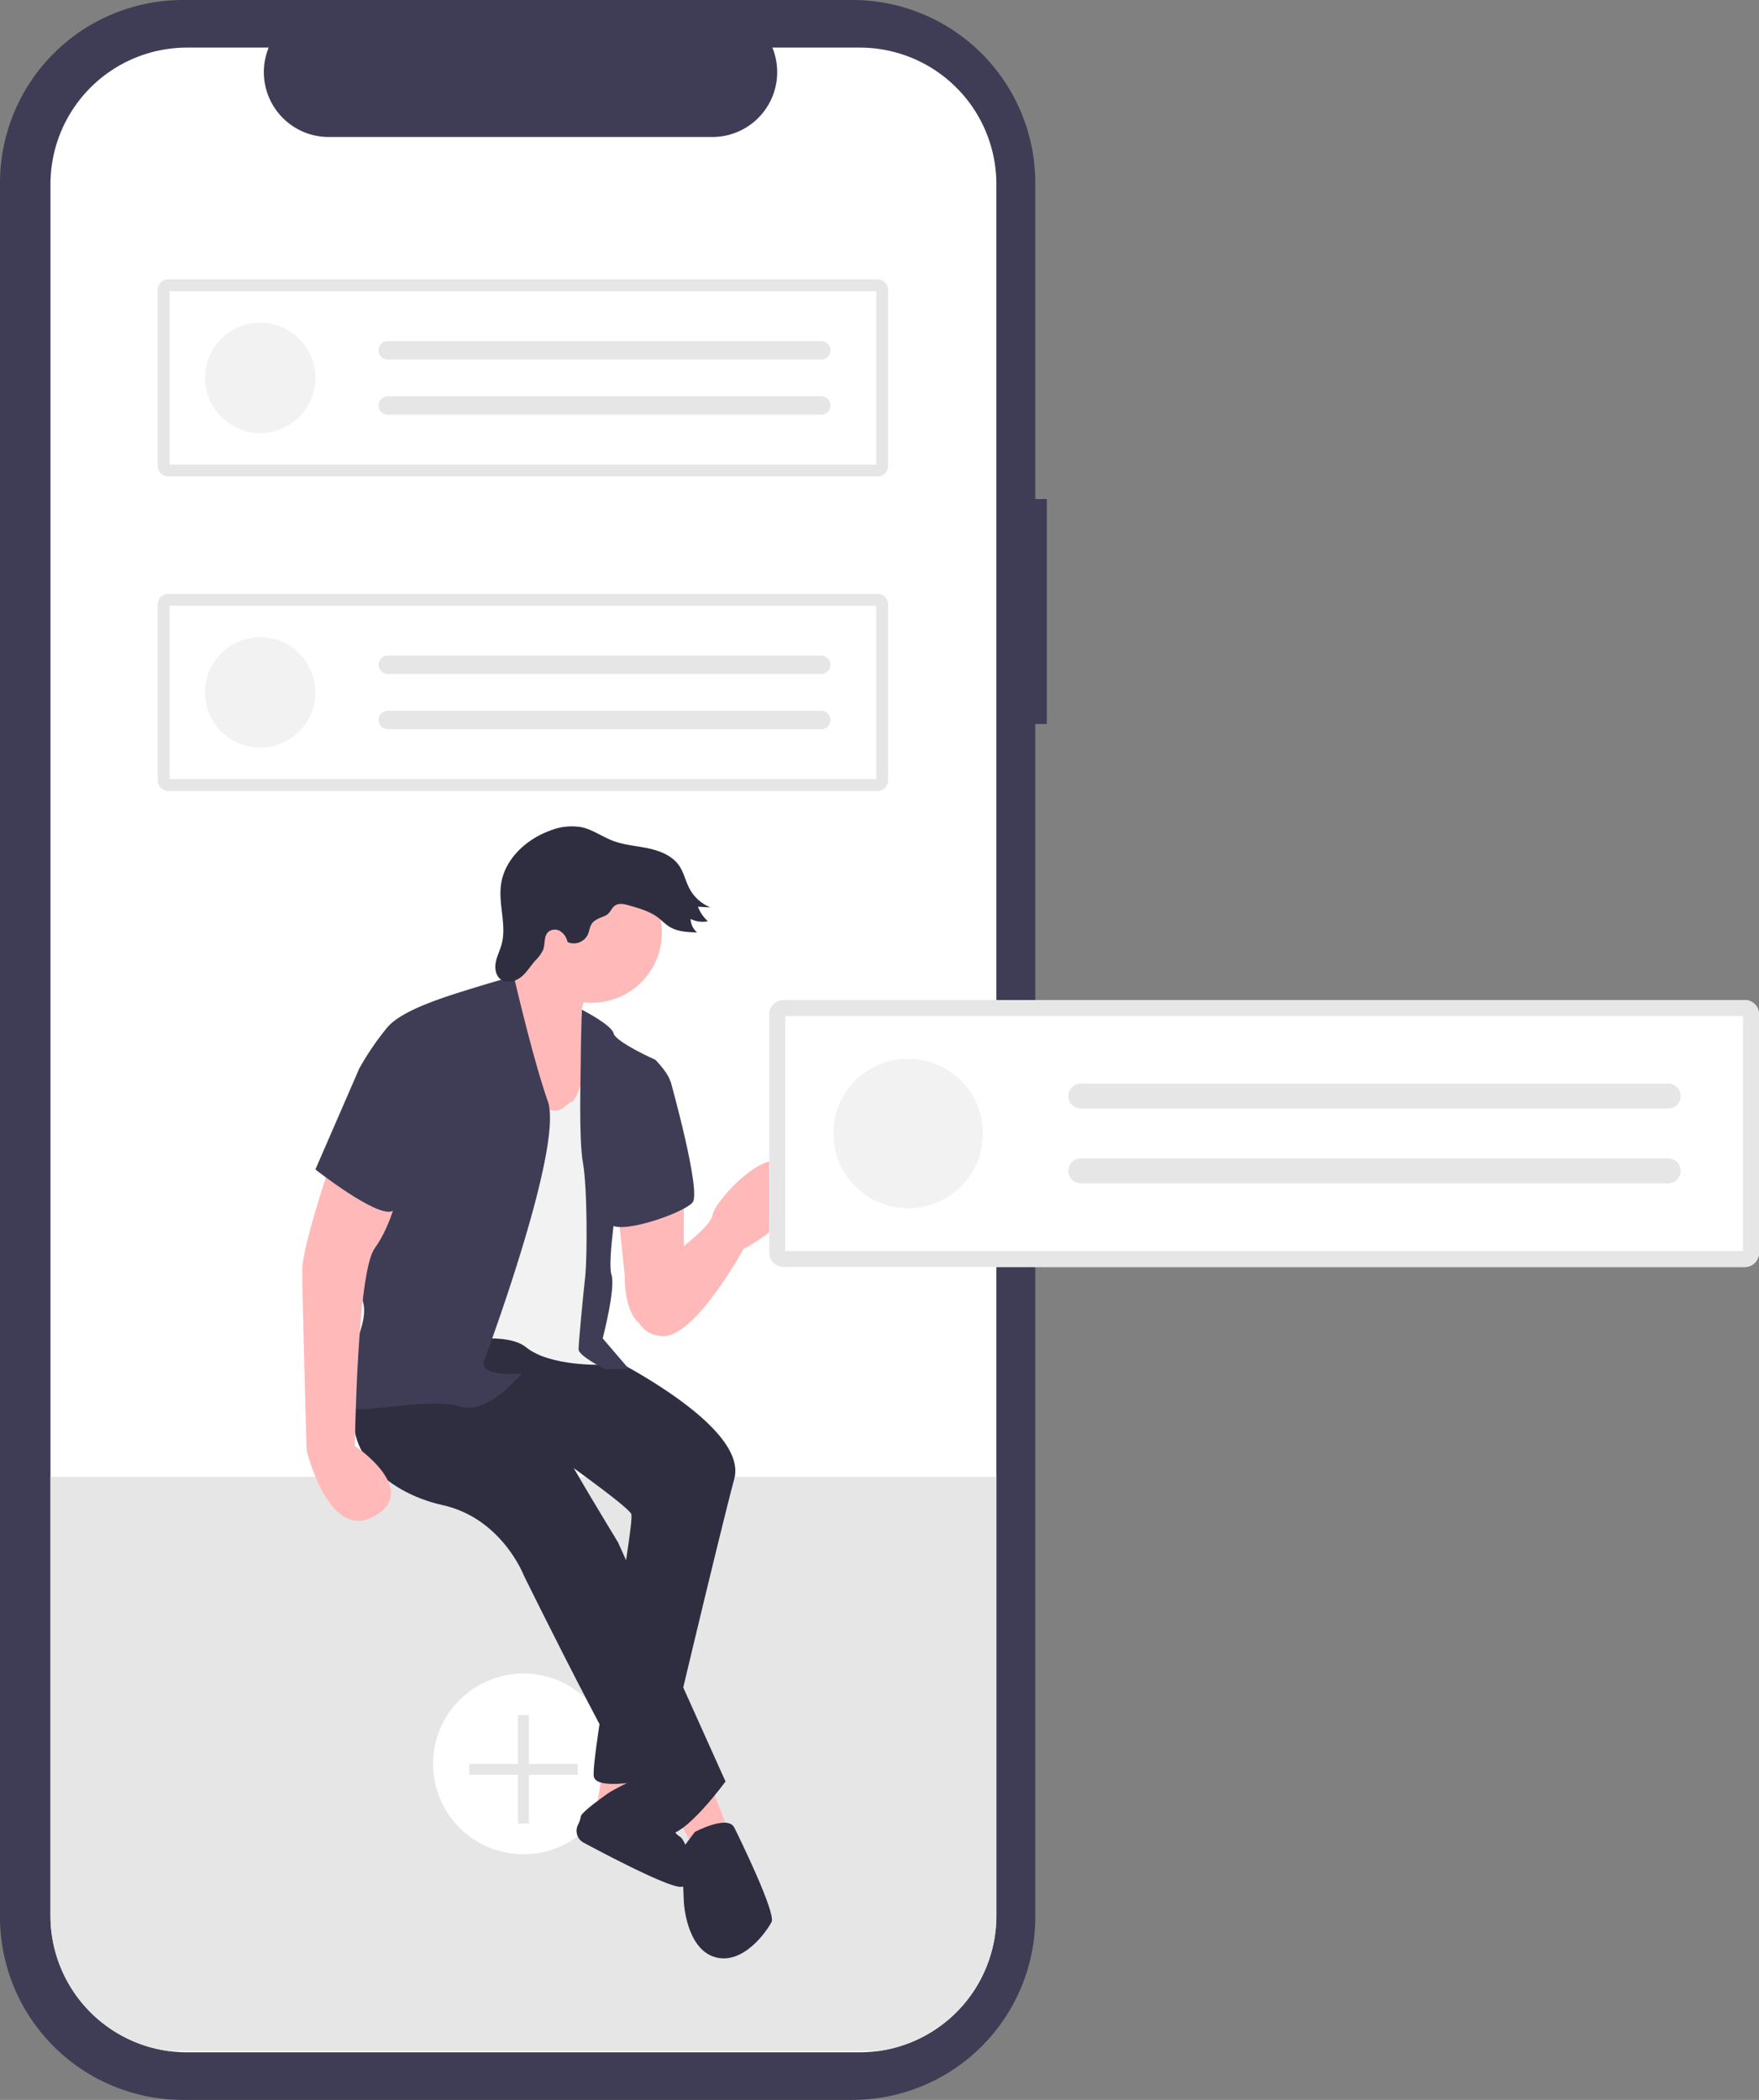 <svg id="e52a4b2b-2a17-41ef-b2dc-8e680caf5c3b" data-name="Layer 1" xmlns="http://www.w3.org/2000/svg" width="609.767" height="727.778" viewBox="0 0 609.767 727.778"><rect x="0" y="0" width="609.767" height="727.778" fill="#808080" stroke="none"/><path d="M658.006,259.058h-3.999V149.513A63.402,63.402,0,0,0,590.605,86.111H358.518a63.402,63.402,0,0,0-63.402,63.402V750.487A63.402,63.402,0,0,0,358.518,813.889H590.605a63.402,63.402,0,0,0,63.402-63.402V337.034h3.999Z" transform="translate(-295.116 -86.111)" fill="#3f3d56"/><path d="M640.514,149.955v600.09a47.345,47.345,0,0,1-40.83,46.9,46.768,46.768,0,0,1-6.52.45h-233.21a46.769,46.769,0,0,1-6.52-.45,47.345,47.345,0,0,1-40.82-46.9v-600.09a47.351,47.351,0,0,1,47.35-47.35h28.29a22.486,22.486,0,0,0,20.83,30.99h132.96a22.481,22.481,0,0,0,20.82-30.99h30.3A47.351,47.351,0,0,1,640.514,149.955Z" transform="translate(-295.116 -86.111)" fill="#fff"/><path d="M640.514,597.945v152.1a47.345,47.345,0,0,1-40.83,46.9h-246.25a47.345,47.345,0,0,1-40.82-46.9v-152.1Z" transform="translate(-295.116 -86.111)" fill="#e6e6e6"/><circle cx="181.447" cy="611.334" r="31.32" fill="#fff"/><polygon points="200.239 611.334 183.327 611.334 183.327 594.421 179.568 594.421 179.568 611.334 162.655 611.334 162.655 615.092 179.568 615.092 179.568 632.005 183.327 632.005 183.327 615.092 200.239 615.092 200.239 611.334" fill="#e6e6e6"/><path d="M532.177,500.548v28.131L517.731,545.405s-6.082-2.281-6.082-17.487L509.368,505.87Z" transform="translate(-295.116 -86.111)" fill="#ffb9b9"/><path d="M517.731,528.679s23.569-15.966,24.329-21.288,22.605-29.279,28.891-14.445c5.932,13.999-18.068,25.999-18.068,25.999s-16.906,31.022-28.31,30.262S513.169,534.001,517.731,528.679Z" transform="translate(-295.116 -86.111)" fill="#ffb9b9"/><polygon points="208.93 613.633 206.649 627.319 218.814 624.277 218.814 613.633 208.93 613.633" fill="#ffb9b9"/><path d="M506.327,707.347s14.06-8.33,14.633-4.545,6.655,18.23,9.696,19.751,6.843,18.247,0,17.487c-5.3-.589-24.738-10.755-33.234-15.31a4.643,4.643,0,0,1-1.996-6.067,9.579,9.579,0,0,0,1.017-2.952C496.443,714.189,506.327,707.347,506.327,707.347Z" transform="translate(-295.116 -86.111)" fill="#2f2e41"/><path d="M499.484,553.008s55.501,25.85,50.179,45.617-25.089,103.399-25.089,103.399-22.048,5.322-23.569,0,14.445-88.193,12.925-91.235-29.651-22.809-29.651-22.809l-57.782-24.329,24.329-22.809Z" transform="translate(-295.116 -86.111)" fill="#2f2e41"/><polygon points="246.184 618.195 253.027 635.682 240.862 641.004 233.259 627.319 246.184 618.195" fill="#ffb9b9"/><path d="M500.245,428.321s-6.843,9.123-1.521,13.685,1.521,21.288,1.521,21.288l-6.843,19.007-27.37-5.322V445.808l1.521-15.206S481.237,417.677,482.758,407.793,500.245,428.321,500.245,428.321Z" transform="translate(-295.116 -86.111)" fill="#ffb9b9"/><path d="M454.627,546.926s35.734,39.535,35.734,41.056S509.368,620.674,509.368,620.674l37.254,82.871s-14.445,19.767-20.528,18.247-49.419-89.714-49.419-89.714-7.603-19.767-28.131-24.329-36.494-20.528-28.891-38.775S454.627,546.926,454.627,546.926Z" transform="translate(-295.116 -86.111)" fill="#2f2e41"/><circle cx="205.128" cy="323.203" r="24.329" fill="#ffb9b9"/><path d="M499.484,448.849s-3.041,17.487-6.082,19.007-5.322,6.843-12.165-.76-12.925-22.809-12.925-22.809l-23.569,28.891-2.281,79.83s26.61-6.843,34.973,0,26.61,6.082,26.61,6.082l-3.801-15.206,3.041-25.85-.76-23.569-.76-16.726Z" transform="translate(-295.116 -86.111)" fill="#f2f2f2"/><path d="M496.806,436.052s10.281,5.194,11.042,8.235,14.445,9.123,14.445,9.123,5.322,5.322,5.322,8.363S509.368,499.788,509.368,499.788s-3.801,23.569-2.281,28.131-3.041,22.048-3.041,22.048l9.123,10.644h-8.363s-9.123-4.562-9.123-6.843,1.521-18.247,2.281-25.09.76-31.172-.76-39.535-.76-30.412-.76-35.734S496.806,436.052,496.806,436.052Z" transform="translate(-295.116 -86.111)" fill="#3f3d56"/><path d="M473.254,424.507s-3.421.773-13.305,3.814-25.09,7.603-30.412,13.685a94.247,94.247,0,0,0-9.884,14.445l3.041,54.741s-6.082,11.404-5.322,17.487,6.843,6.843,2.281,19.767-13.685,24.329-5.322,25.85,30.412-3.801,40.295-.76,21.288-11.404,21.288-11.404-15.206,1.521-12.925-4.562,27.37-74.508,22.048-89.714S473.254,424.507,473.254,424.507Z" transform="translate(-295.116 -86.111)" fill="#3f3d56"/><path d="M523.814,457.972l3.801,3.041s10.644,38.014,7.603,41.816-27.37,12.165-28.891,6.843S523.814,457.972,523.814,457.972Z" transform="translate(-295.116 -86.111)" fill="#3f3d56"/><path d="M411.291,484.582s-11.404,32.692-11.404,41.816,1.521,62.344,1.521,62.344,7.603,31.945,23.569,22.822-6.843-24.343-6.843-24.343.76-60.063,6.843-68.426,8.363-20.528,8.363-20.528Z" transform="translate(-295.116 -86.111)" fill="#ffb9b9"/><path d="M535.978,721.032s11.404-6.082,13.685-1.521,14.445,29.651,12.925,32.692-9.884,15.206-19.767,12.165-10.644-19.007-10.644-19.007l-.76-18.247Z" transform="translate(-295.116 -86.111)" fill="#2f2e41"/><path d="M505.009,403.437c-1.676.789-3.664,1.26-4.717,2.784-.78,1.129-.858,2.596-1.427,3.845a5.437,5.437,0,0,1-6.995,2.558,6.032,6.032,0,0,0-2.46-3.736,3.583,3.583,0,0,0-4.254.234c-1.567,1.494-1.012,4.099-1.744,6.137a12.953,12.953,0,0,1-2.786,3.82c-1.664,1.92-2.99,4.172-4.994,5.734s-5.043,2.239-7.034.66c-1.674-1.327-2.021-3.776-1.615-5.874s1.415-4.029,1.983-6.088c1.848-6.692-1.098-13.836-.187-20.718,1.168-8.818,8.663-15.784,17.029-18.807a19.922,19.922,0,0,1,10.994-1.165c3.826.854,7.094,3.29,10.759,4.683,3.919,1.49,8.18,1.75,12.28,2.621s8.321,2.555,10.7,6.006c1.66,2.407,2.23,5.397,3.606,7.977a14.311,14.311,0,0,0,7.249,6.494l-4.335-.247a12.777,12.777,0,0,0,3.454,5.041,9.269,9.269,0,0,1-6.001-.793A6.523,6.523,0,0,0,536.752,409.28c-3.336-.1-6.853-.254-9.672-2.041-1.381-.875-2.506-2.094-3.806-3.086-2.769-2.115-6.205-3.118-9.554-4.079-1.759-.505-3.875-1.207-5.466-.075C506.93,400.94,506.721,402.631,505.009,403.437Z" transform="translate(-295.116 -86.111)" fill="#2f2e41"/><path d="M431.058,447.328,419.654,456.452,404.448,491.425s21.288,16.726,26.61,14.445,14.445-42.576,14.445-42.576Z" transform="translate(-295.116 -86.111)" fill="#3f3d56"/><ellipse cx="577.427" cy="499.71" rx="0.442" ry="0.376" transform="translate(-471.314 536.812) rotate(-50.158)" fill="#f2f2f2"/><path d="M566.731,432.699a4.942,4.942,0,0,0-4.937,4.937v82.657a4.942,4.942,0,0,0,4.937,4.937H899.947a4.942,4.942,0,0,0,4.937-4.937v-82.657a4.942,4.942,0,0,0-4.937-4.937Z" transform="translate(-295.116 -86.111)" fill="#fff"/><path d="M566.731,432.699a4.942,4.942,0,0,0-4.937,4.937v82.657a4.942,4.942,0,0,0,4.937,4.937H899.947a4.942,4.942,0,0,0,4.937-4.937v-82.657a4.942,4.942,0,0,0-4.937-4.937Z" transform="translate(-295.116 -86.111)" fill="#e6e6e6"/><path d="M567.347,519.675H899.33V438.253H567.347Z" transform="translate(-295.116 -86.111)" fill="#fff"/><circle cx="314.809" cy="392.853" r="25.917" fill="#f2f2f2"/><path d="M669.781,461.686a4.319,4.319,0,0,0,0,8.639H873.413a4.319,4.319,0,0,0,0-8.639Z" transform="translate(-295.116 -86.111)" fill="#e6e6e6"/><path d="M669.781,487.603a4.319,4.319,0,0,0,0,8.639H873.413a4.319,4.319,0,0,0,0-8.639Z" transform="translate(-295.116 -86.111)" fill="#e6e6e6"/><path d="M353.437,182.945a3.647,3.647,0,0,0-3.643,3.643v60.998a3.647,3.647,0,0,0,3.643,3.643H599.34a3.647,3.647,0,0,0,3.643-3.643v-60.998a3.647,3.647,0,0,0-3.643-3.643Z" transform="translate(-295.116 -86.111)" fill="#fff"/><path d="M353.437,182.945a3.647,3.647,0,0,0-3.643,3.643v60.998a3.647,3.647,0,0,0,3.643,3.643H599.34a3.647,3.647,0,0,0,3.643-3.643v-60.998a3.647,3.647,0,0,0-3.643-3.643Z" transform="translate(-295.116 -86.111)" fill="#e6e6e6"/><path d="M353.892,247.131H598.884V187.043H353.892Z" transform="translate(-295.116 -86.111)" fill="#fff"/><circle cx="90.197" cy="130.976" r="19.126" fill="#f2f2f2"/><path d="M429.485,204.336a3.188,3.188,0,0,0,0,6.375H579.758a3.188,3.188,0,1,0,0-6.375Z" transform="translate(-295.116 -86.111)" fill="#e6e6e6"/><path d="M429.485,223.462a3.188,3.188,0,0,0,0,6.375H579.758a3.188,3.188,0,1,0,0-6.375Z" transform="translate(-295.116 -86.111)" fill="#e6e6e6"/><path d="M353.437,291.945a3.647,3.647,0,0,0-3.643,3.643v60.998a3.647,3.647,0,0,0,3.643,3.643H599.34a3.647,3.647,0,0,0,3.643-3.643v-60.998a3.647,3.647,0,0,0-3.643-3.643Z" transform="translate(-295.116 -86.111)" fill="#fff"/><path d="M353.437,291.945a3.647,3.647,0,0,0-3.643,3.643v60.998a3.647,3.647,0,0,0,3.643,3.643H599.34a3.647,3.647,0,0,0,3.643-3.643v-60.998a3.647,3.647,0,0,0-3.643-3.643Z" transform="translate(-295.116 -86.111)" fill="#e6e6e6"/><path d="M353.892,356.131H598.884V296.043H353.892Z" transform="translate(-295.116 -86.111)" fill="#fff"/><circle cx="90.197" cy="239.976" r="19.126" fill="#f2f2f2"/><path d="M429.485,313.336a3.188,3.188,0,0,0,0,6.375H579.758a3.188,3.188,0,1,0,0-6.375Z" transform="translate(-295.116 -86.111)" fill="#e6e6e6"/><path d="M429.485,332.462a3.188,3.188,0,0,0,0,6.375H579.758a3.188,3.188,0,1,0,0-6.375Z" transform="translate(-295.116 -86.111)" fill="#e6e6e6"/></svg>